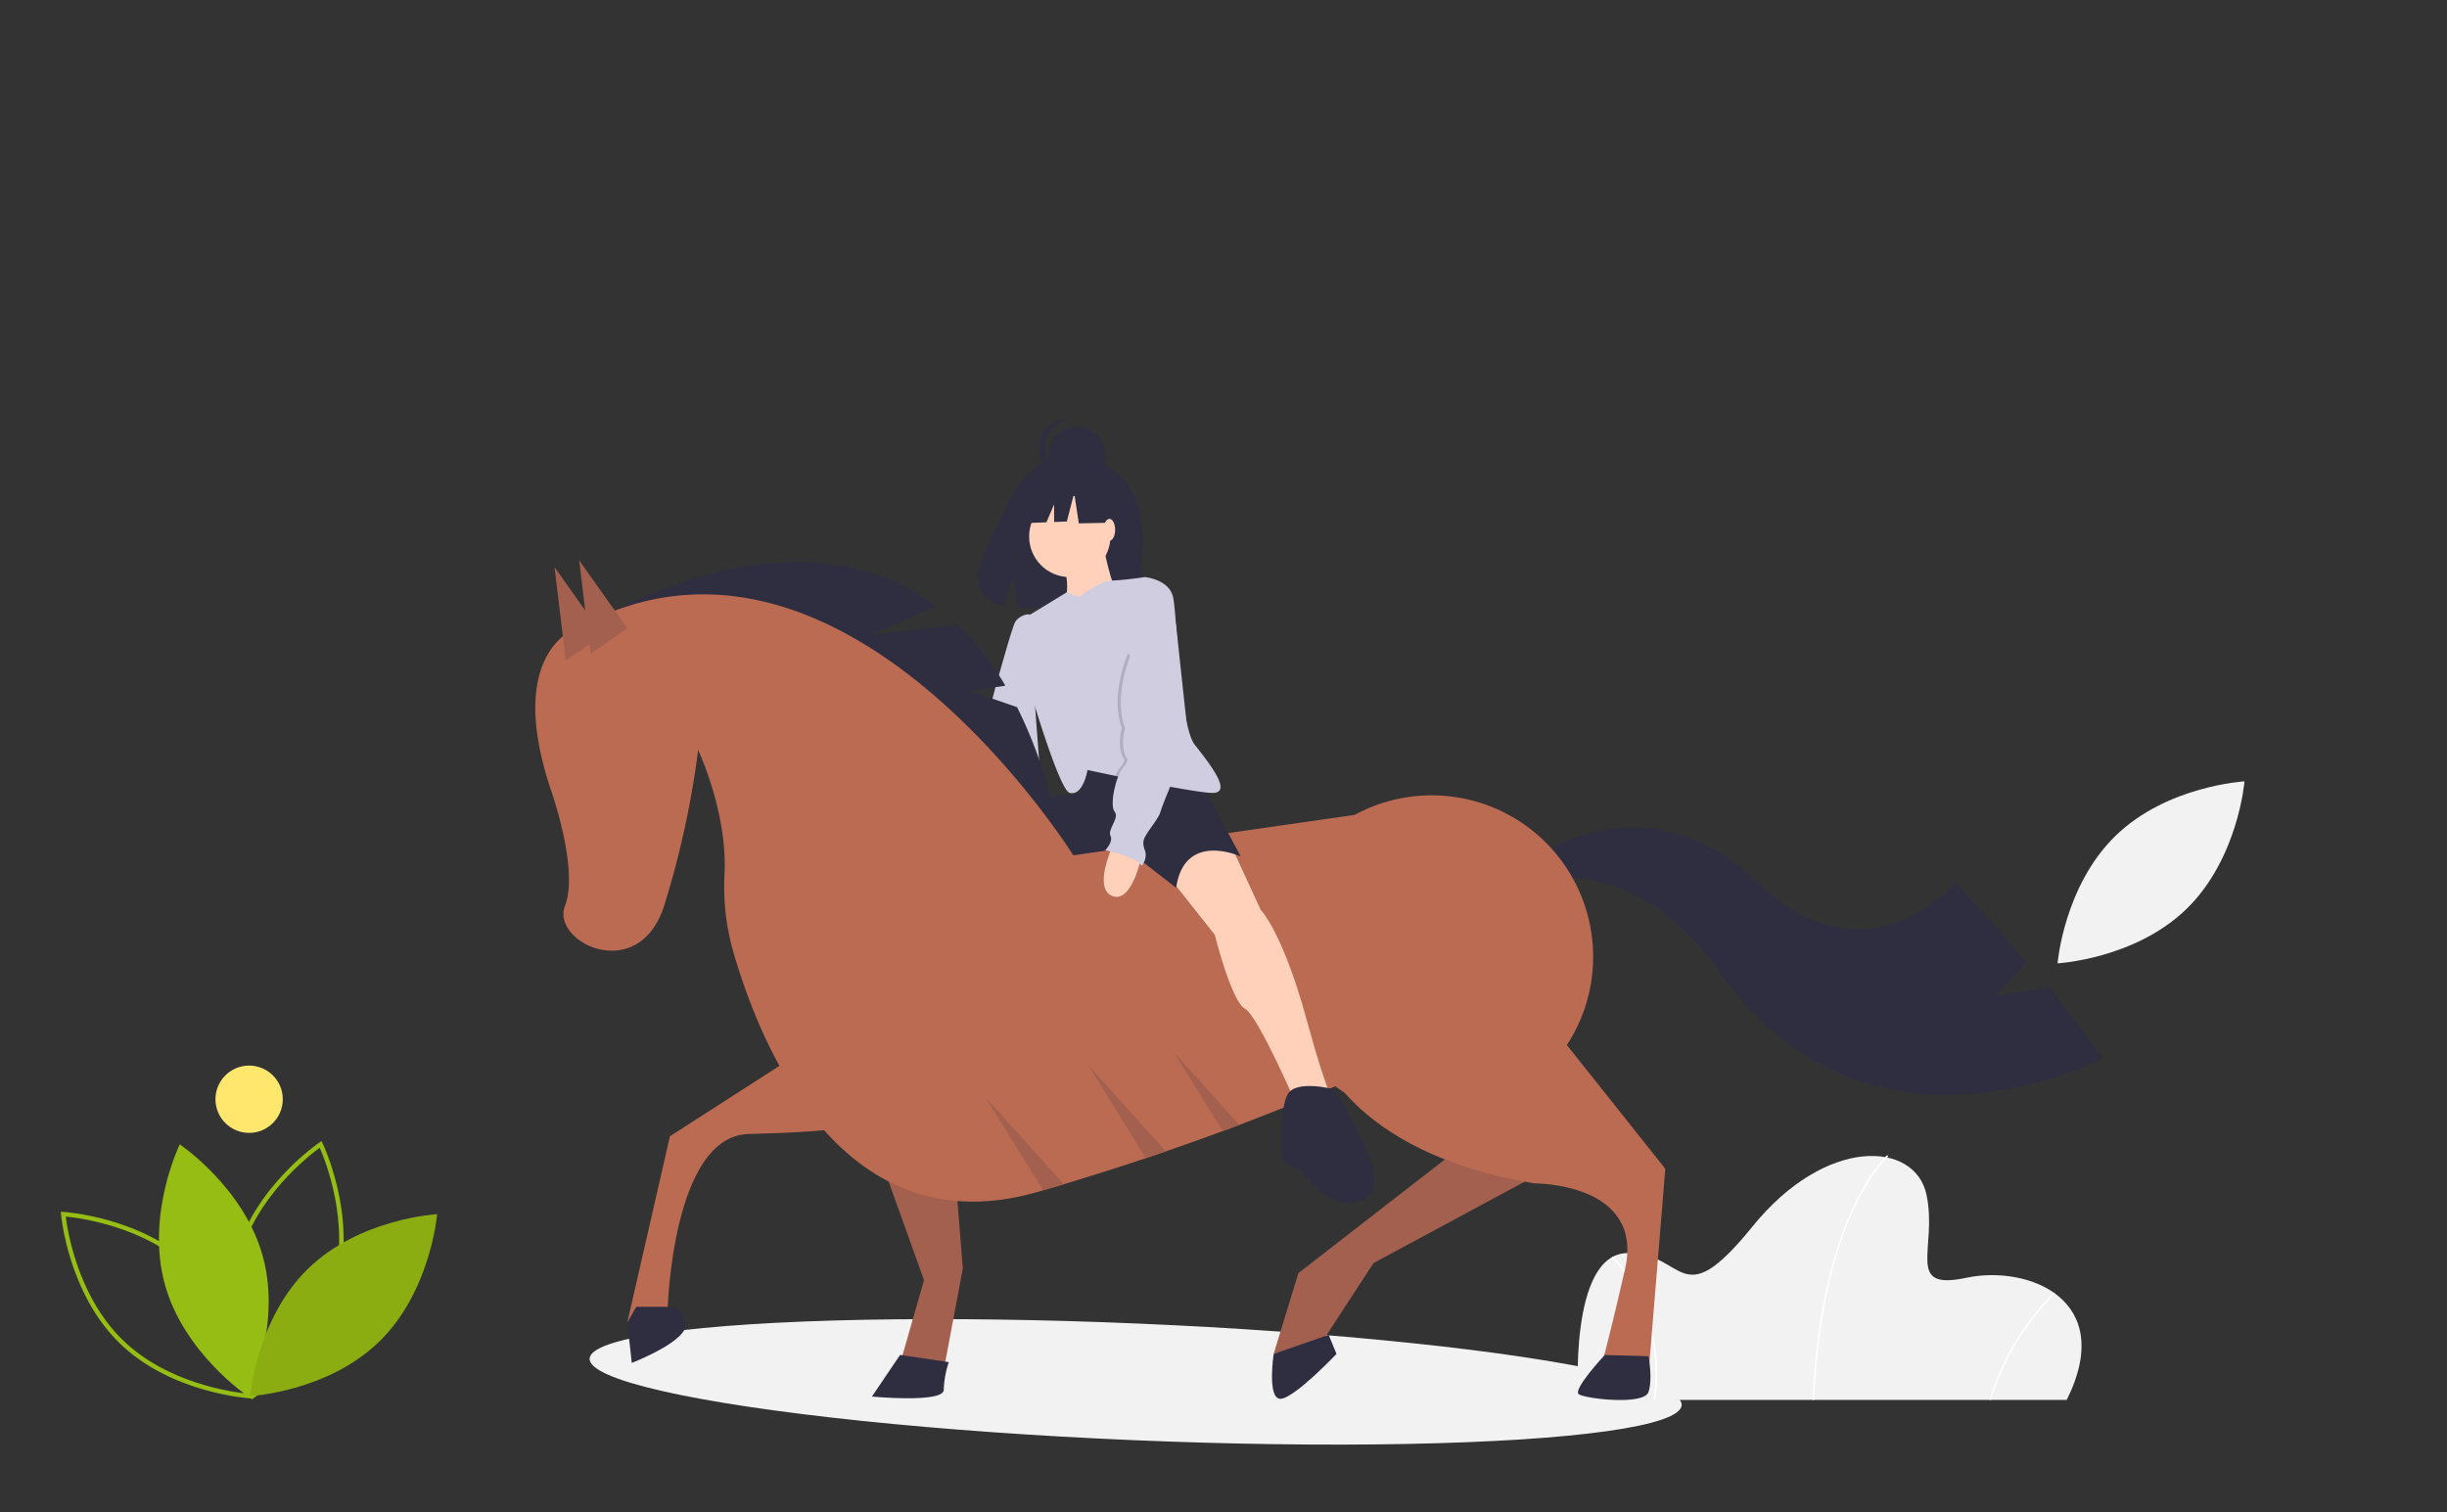 <svg width="1090.295" height="674.017" xmlns="http://www.w3.org/2000/svg" data-name="Layer 1">
 <rect width="100%" height="100%" fill="#333333" stroke="none"/>
 <title>Ride_till_I_can_no_more</title>

 <g>
  <title>Layer 1</title>
  <ellipse transform="rotate(2.436, 506.004, 615.808)" ry="26" rx="243.504" id="svg_56" cy="615.808" cx="506.004" fill="#f2f2f2"/>
  <polygon id="svg_1" fill="#a3604e" points="393,518.356 411.71,570.461 401,607.856 421,607.856 429,565.356 424,502.356 393,518.356 "/>
  <path id="svg_2" fill="#f2f2f2" d="m942.585,372.486c-23.001,22.39 -25.81,56.81 -25.81,56.81s34.482,-1.883 57.483,-24.273s25.81,-56.81 25.81,-56.81s-34.482,1.883 -57.483,24.273z"/>
  <path id="svg_11" fill="#f2f2f2" d="m920.854,623.856l-217.641,0s-4.412,-64.704 21.691,-65.439s23.161,28.676 55.881,-11.764s72.424,-38.234 77.571,-14.338s-9.926,43.014 17.647,37.131s67.278,9.559 44.852,54.41z"/>
  <path id="svg_12" fill="#fff" d="m808.36,623.871l-0.735,-0.029c1.713,-42.601 10.635,-69.972 17.818,-85.432c7.799,-16.787 15.314,-23.582 15.389,-23.649l0.489,0.549c-0.074,0.066 -7.502,6.794 -15.238,23.467c-7.143,15.394 -16.016,42.653 -17.723,85.094z"/>
  <path id="svg_13" fill="#fff" d="m887.13,623.959l-0.706,-0.205a114.058,114.058 0 0 1 28.716,-47.775l0.494,0.544a113.283,113.283 0 0 0 -28.504,47.436z"/>
  <path id="svg_14" fill="#fff" d="m737.493,623.907l-0.728,-0.101a80.08,80.08 0 0 0 -7.203,-46.807a64.449,64.449 0 0 0 -11.368,-16.588l0.509,-0.531a65.256,65.256 0 0 1 11.518,16.793a80.814,80.814 0 0 1 7.272,47.234z"/>
  <path id="svg_16" fill="#96bd13" d="m112.117,623.646l-0.502,-1.031c-0.153,-0.313 -15.188,-31.743 -6.805,-62.731c8.383,-30.989 37.213,-50.553 37.503,-50.746l0.953,-0.638l0.502,1.031c0.153,0.313 15.188,31.743 6.805,62.731c-8.383,30.989 -37.212,50.553 -37.502,50.746l-0.953,0.638zm30.342,-112.163c-5.047,3.672 -28.398,21.862 -35.718,48.922c-7.326,27.081 3.674,54.545 6.183,60.258c5.047,-3.672 28.398,-21.862 35.718,-48.922l0,0c7.326,-27.081 -3.674,-54.545 -6.183,-60.258l0,0z"/>
  <path id="svg_17" fill="#96bd13" d="m73.352,572.002c8.382,30.986 37.093,50.176 37.093,50.176s15.121,-31.047 6.738,-62.033s-37.093,-50.176 -37.093,-50.176s-15.121,31.047 -6.738,62.033z"/>
  <path id="svg_18" fill="#96bd13" d="m112.569,623.213l-1.145,-0.062c-0.349,-0.019 -35.123,-2.162 -58.126,-24.555c-23.003,-22.393 -26.081,-57.097 -26.109,-57.445l-0.093,-1.142l1.145,0.062c0.349,0.019 35.123,2.162 58.126,24.555c23.003,22.394 26.081,57.097 26.109,57.445l0.093,1.142zm-83.258,-81.049c0.754,6.195 5.296,35.445 25.383,54.998c20.087,19.555 49.447,23.308 55.661,23.896c-0.754,-6.196 -5.296,-35.444 -25.383,-54.998l0,0c-20.102,-19.569 -49.449,-23.311 -55.66,-23.896z"/>
  <path id="svg_19" fill="#8bad11" d="m137.29,565.343c-23.001,22.39 -25.81,56.81 -25.81,56.81s34.482,-1.883 57.483,-24.273s25.81,-56.81 25.81,-56.81s-34.482,1.883 -57.483,24.273z"/>
  <circle id="svg_20" fill="#ffe66d" r="15" cy="489.856" cx="111"/>
  <path id="svg_21" fill="#2f2e41" d="m503.894,218.234c-8.829,-14.918 -26.296,-15.613 -26.296,-15.613s-17.021,-2.177 -27.939,20.544c-10.177,21.177 -24.223,41.624 -2.261,46.581l3.967,-12.347l2.457,13.266a85.929,85.929 0 0 0 9.396,0.161c23.519,-0.759 45.917,0.222 45.196,-8.217c-0.959,-11.219 3.976,-30.02 -4.52,-44.374z"/>
  <path id="svg_22" fill="#ffb8b8" d="m439.219,379.631s-6.683,16.841 5.572,18.706s8.061,-17.794 8.061,-17.794l-13.633,-0.912z"/>
  <path id="svg_23" fill="#d0cde1" d="m458.442,278.296l0.558,-4.439c-2.491,-0.5 -6.08,1.632 -7,4c-1.69,4.348 -4.82,15.634 -7.981,26.705c-5.128,17.958 -9.364,46.267 -9.097,49.372a148.297,148.297 0 0 0 1.597,16.129c1.316,8.02 3.036,6.203 0.973,8.883a4.893,4.893 0 0 0 -0.59,5.264s11.2,-5.552 17.088,2.283a10.352,10.352 0 0 0 2.406,-3.544c0.857,-2.159 3.009,-3.804 1.364,-5.956s4.037,-6.395 1.782,-10.789s-2.858,-4.133 -1.227,-6.985s4.684,-20.363 4.684,-20.363l-4.558,-60.561z"/>
  <path id="svg_24" fill="#ffb8b8" d="m441.449,358.279s-39.126,3.897 -32.157,19.693s6.969,17.19 6.969,17.19l34.379,61.325l11.15,-11.615s-12.544,-27.411 -12.544,-36.238s-13.008,-24.159 -13.008,-24.159l22.765,-1.858l-17.554,-24.339z"/>
  <path id="svg_25" fill="#2f2e41" d="m501.28,377.972s-31.592,10.221 -50.64,6.504c0,0 5.575,-17.654 -14.402,-25.552l45.065,-5.575"/>
  <path id="svg_26" fill="#2f2e41" d="m453.428,448.124s-12.544,-1.858 -9.292,9.292l6.504,22.3s-8.363,22.765 4.646,17.654s21.371,-36.702 21.371,-36.702s5.575,-24.159 0,-24.159s-23.229,-3.717 -21.371,0s-1.858,11.615 -1.858,11.615z"/>
  <path id="svg_27" fill="#2f2e41" d="m453.151,315.127l-21.151,-7.271l15.947,-2.278a126.482,126.482 0 0 0 -21.099,-27.162l-38.848,4.44l29.326,-12.568c-62.969,-47.366 -148.826,5.068 -148.826,5.068l206,107c-5.127,-27.474 -12.468,-49.568 -21.349,-67.229z"/>
  <path id="svg_28" fill="#2f2e41" d="m687.128,380.676s46.693,-34.073 95.91,12.62s88.339,0 88.339,0l31.549,35.335l-13.882,15.144l23.978,-3.786l23.978,31.549s-104.744,55.527 -170.367,-37.859s-155.224,-5.048 -155.224,-5.048l75.719,-47.955z"/>
  <path id="svg_29" fill="#2f2e41" d="m401.056,603.793l-12.556,18.563s32,3 32,-3a42.998,42.998 0 0 1 2.246,-12.341l-21.69,-3.222z"/>
  <polygon id="svg_30" fill="#a3604e" points="645.5,515.356 578.5,567.356 567.5,603.356 589.5,597.356 612,562.856 683.5,524.356 645.5,515.356 "/>
  <path id="svg_31" fill="#2f2e41" d="m567.5,603.356s-3,20 3,20s25,-20 25,-20l-3.5,-8.5l-24.5,8.5z"/>
  <path id="svg_32" fill="#bb6b52" d="m354.5,470.356l-56,36l-19,83l18,-6s2,-77 36,-78s84,-2 89,-31s-68,-4 -68,-4z"/>
  <path id="svg_33" fill="#2f2e41" d="m283.5,582.356l-4,7l2,18s26,-10 24,-18s-8,-7 -8,-7l-14,0z"/>
  <path id="svg_34" fill="#bb6b52" d="m586.5,466.356s13,47 97,61c0,0 49.5,-0.5 40.5,38.5s-10.5,42.5 -10.5,42.5l21,4l7.5,-91.5l-50.5,-63.5l-105,9z"/>
  <path id="svg_35" fill="#2f2e41" d="m715,603.856s-14.5,15.5 -11.5,17.5s29,5 31,-1s0,-16 0,-16l-19.5,-0.5z"/>
  <path id="svg_36" fill="#bb6b52" d="m637.91,498.306a71.542,71.542 0 0 1 -42.94,-14.23c-12.36,5.29 -26.68,11.12 -42.78,17.21c-2.42,0.91 -4.87,1.83 -7.37,2.76q-12.09,4.47 -25.39,9.06c-2.91,1 -5.86,2.01 -8.85,3.01q-17.4,5.835 -36.59,11.62q-4.545,1.365 -9.2,2.71c-0.76,0.23 -1.52,0.45 -2.29,0.67c-85.04,24.56 -121.96,-60.5 -135.15,-104.81c-0.34,-1.16 -0.68,-2.3 -0.99,-3.44a105.74,105.74 0 0 1 -3.53,-33.52c1.29,-27.59 -11.77,-55.1 -11.77,-55.1a401.304,401.304 0 0 1 -15.15,69.41c-11.35,35.33 -50.48,16.4 -44.17,0c6.31,-16.41 -6.31,-51.74 -6.31,-51.74c-21.45,-64.36 13.89,-73.2 13.89,-73.2c111.88,-58.96 210.02,88.57 218.93,102.45l125.33,-18.02a71.94,71.94 0 1 1 34.33,135.16l0,0z"/>
  <polygon id="svg_37" fill="#a3604e" points="263.103,291.338 258.055,249.692 279.508,279.98 263.103,291.338 "/>
  <polygon id="svg_38" fill="#a3604e" points="252.103,294.338 247.055,252.692 268.508,282.98 252.103,294.338 "/>
  <path id="svg_39" fill="#ffd1ba" d="m548.668,377.043l13.008,28.34s9.756,9.756 20.442,48.782s13.008,37.631 13.008,37.631l-16.261,3.252s-18.119,-42.277 -24.159,-45.529s-13.473,-32.986 -13.473,-32.986l-21.371,-26.946l6.504,-14.402l22.3,1.858z"/>
  <path id="svg_40" fill="#2f2e41" d="m481.303,353.349l-1.858,-9.756l4.646,-9.292l48.782,10.221l19.977,37.167s-25.088,-11.615 -28.804,13.938l-22.765,-17.654"/>
  <path id="svg_41" fill="#2f2e41" d="m593.733,485.291s-16.261,-4.181 -19.977,2.323s-2.788,27.875 -2.788,28.34s5.575,5.11 7.433,5.11s13.473,20.906 29.269,13.473s-13.938,-49.246 -13.938,-49.246z"/>
  <circle id="svg_42" fill="#ffd1ba" r="18.119" cy="239.06" cx="476.657"/>
  <path id="svg_43" fill="#ffd1ba" d="m491.524,242.777s3.717,19.513 6.969,22.3s-24.623,6.969 -24.623,6.969s4.181,-13.473 -0.929,-20.442s18.583,-8.827 18.583,-8.827z"/>
  <path id="svg_44" fill="#d0cde1" d="m540.305,353.349c-3.164,0 -11.22,-1.31 -20.251,-2.997c-7.814,-1.459 -16.367,-3.192 -23.113,-4.595c-7.224,-1.505 -12.386,-2.63 -12.386,-2.63s-1.858,11.615 -7.898,10.221c-5.203,-1.199 -20.753,-55.513 -24.958,-70.524a5.222,5.222 0 0 1 2.309,-5.868l21.357,-13.041l5.473,2.091s9.245,-7.145 14.611,-7.289s14.658,-1.538 14.658,-1.538s10.685,0.929 12.544,8.827s2.788,57.144 9.756,65.971s16.725,21.371 7.898,21.371z"/>
  <path id="svg_45" fill="#ffd1ba" d="m508.713,381.224s-4.181,21.371 -13.008,18.119s0,-22.3 0,-22.3l13.008,4.181z"/>
  <path id="svg_46" opacity="0.15" d="m528.226,330.584s-4.548,10.853 -8.172,19.768c-7.814,-1.459 -16.367,-3.192 -23.113,-4.595a13.302,13.302 0 0 1 2.016,-3.559c3.252,-3.717 1.394,-4.646 1.394,-4.646c-2.788,-5.575 -0.465,-13.008 -0.465,-13.008c-5.575,-14.867 2.788,-33.45 2.788,-33.45l25.552,39.49z"/>
  <path id="svg_47" fill="#d0cde1" d="m504.067,291.094s-8.363,18.583 -2.788,33.45c0,0 -2.323,7.433 0.465,13.008c0,0 1.858,0.929 -1.394,4.646s-6.04,16.725 -3.717,19.513s-3.252,7.898 -1.858,10.685s-2.323,6.504 -2.323,6.504s13.938,2.788 16.261,6.969c0,0 2.788,-3.252 1.394,-6.969s-0.465,-5.11 0.929,-7.433s5.575,-7.433 6.04,-9.756s12.544,-31.127 12.544,-31.127l-5.665,-52.492l-19.887,13.002z"/>
  <circle id="svg_48" fill="#2f2e41" r="12.63" cy="202.696" cx="479.736"/>
  <path id="svg_49" fill="#2f2e41" d="m465.776,199.373a12.63,12.63 0 0 1 11.3,-12.559a12.758,12.758 0 0 0 -1.329,-0.071a12.63,12.63 0 1 0 0,25.259a12.758,12.758 0 0 0 1.329,-0.071a12.63,12.63 0 0 1 -11.3,-12.559z"/>
  <polygon id="svg_50" fill="#2f2e41" points="499.99,216.796 482.734,207.757 458.903,211.454 453.973,233.231 466.246,232.759 469.675,224.758 469.675,232.627 475.338,232.409 478.625,219.672 480.679,233.231 500.812,232.82 499.99,216.796 "/>
  <ellipse id="svg_51" fill="#ffd1ba" ry="4.878" rx="2.555" cy="236.092" cx="494.311"/>
  <path id="svg_52" fill="#a3604e" d="m519.43,513.106c-2.91,1 -5.86,2.01 -8.85,3.01l-25.58,-41.26l34.43,38.25z"/>
  <path id="svg_53" fill="#a3604e" d="m552.19,501.286c-2.42,0.91 -4.87,1.83 -7.37,2.76l-21.82,-35.19l29.19,32.43z"/>
  <path id="svg_54" fill="#a3604e" d="m473.99,527.736q-4.545,1.365 -9.2,2.71l-25.79,-41.59l34.99,38.88z"/>
  <path id="svg_55" fill="#3f3d56" d="m485,631.857"/>
 </g>
</svg>